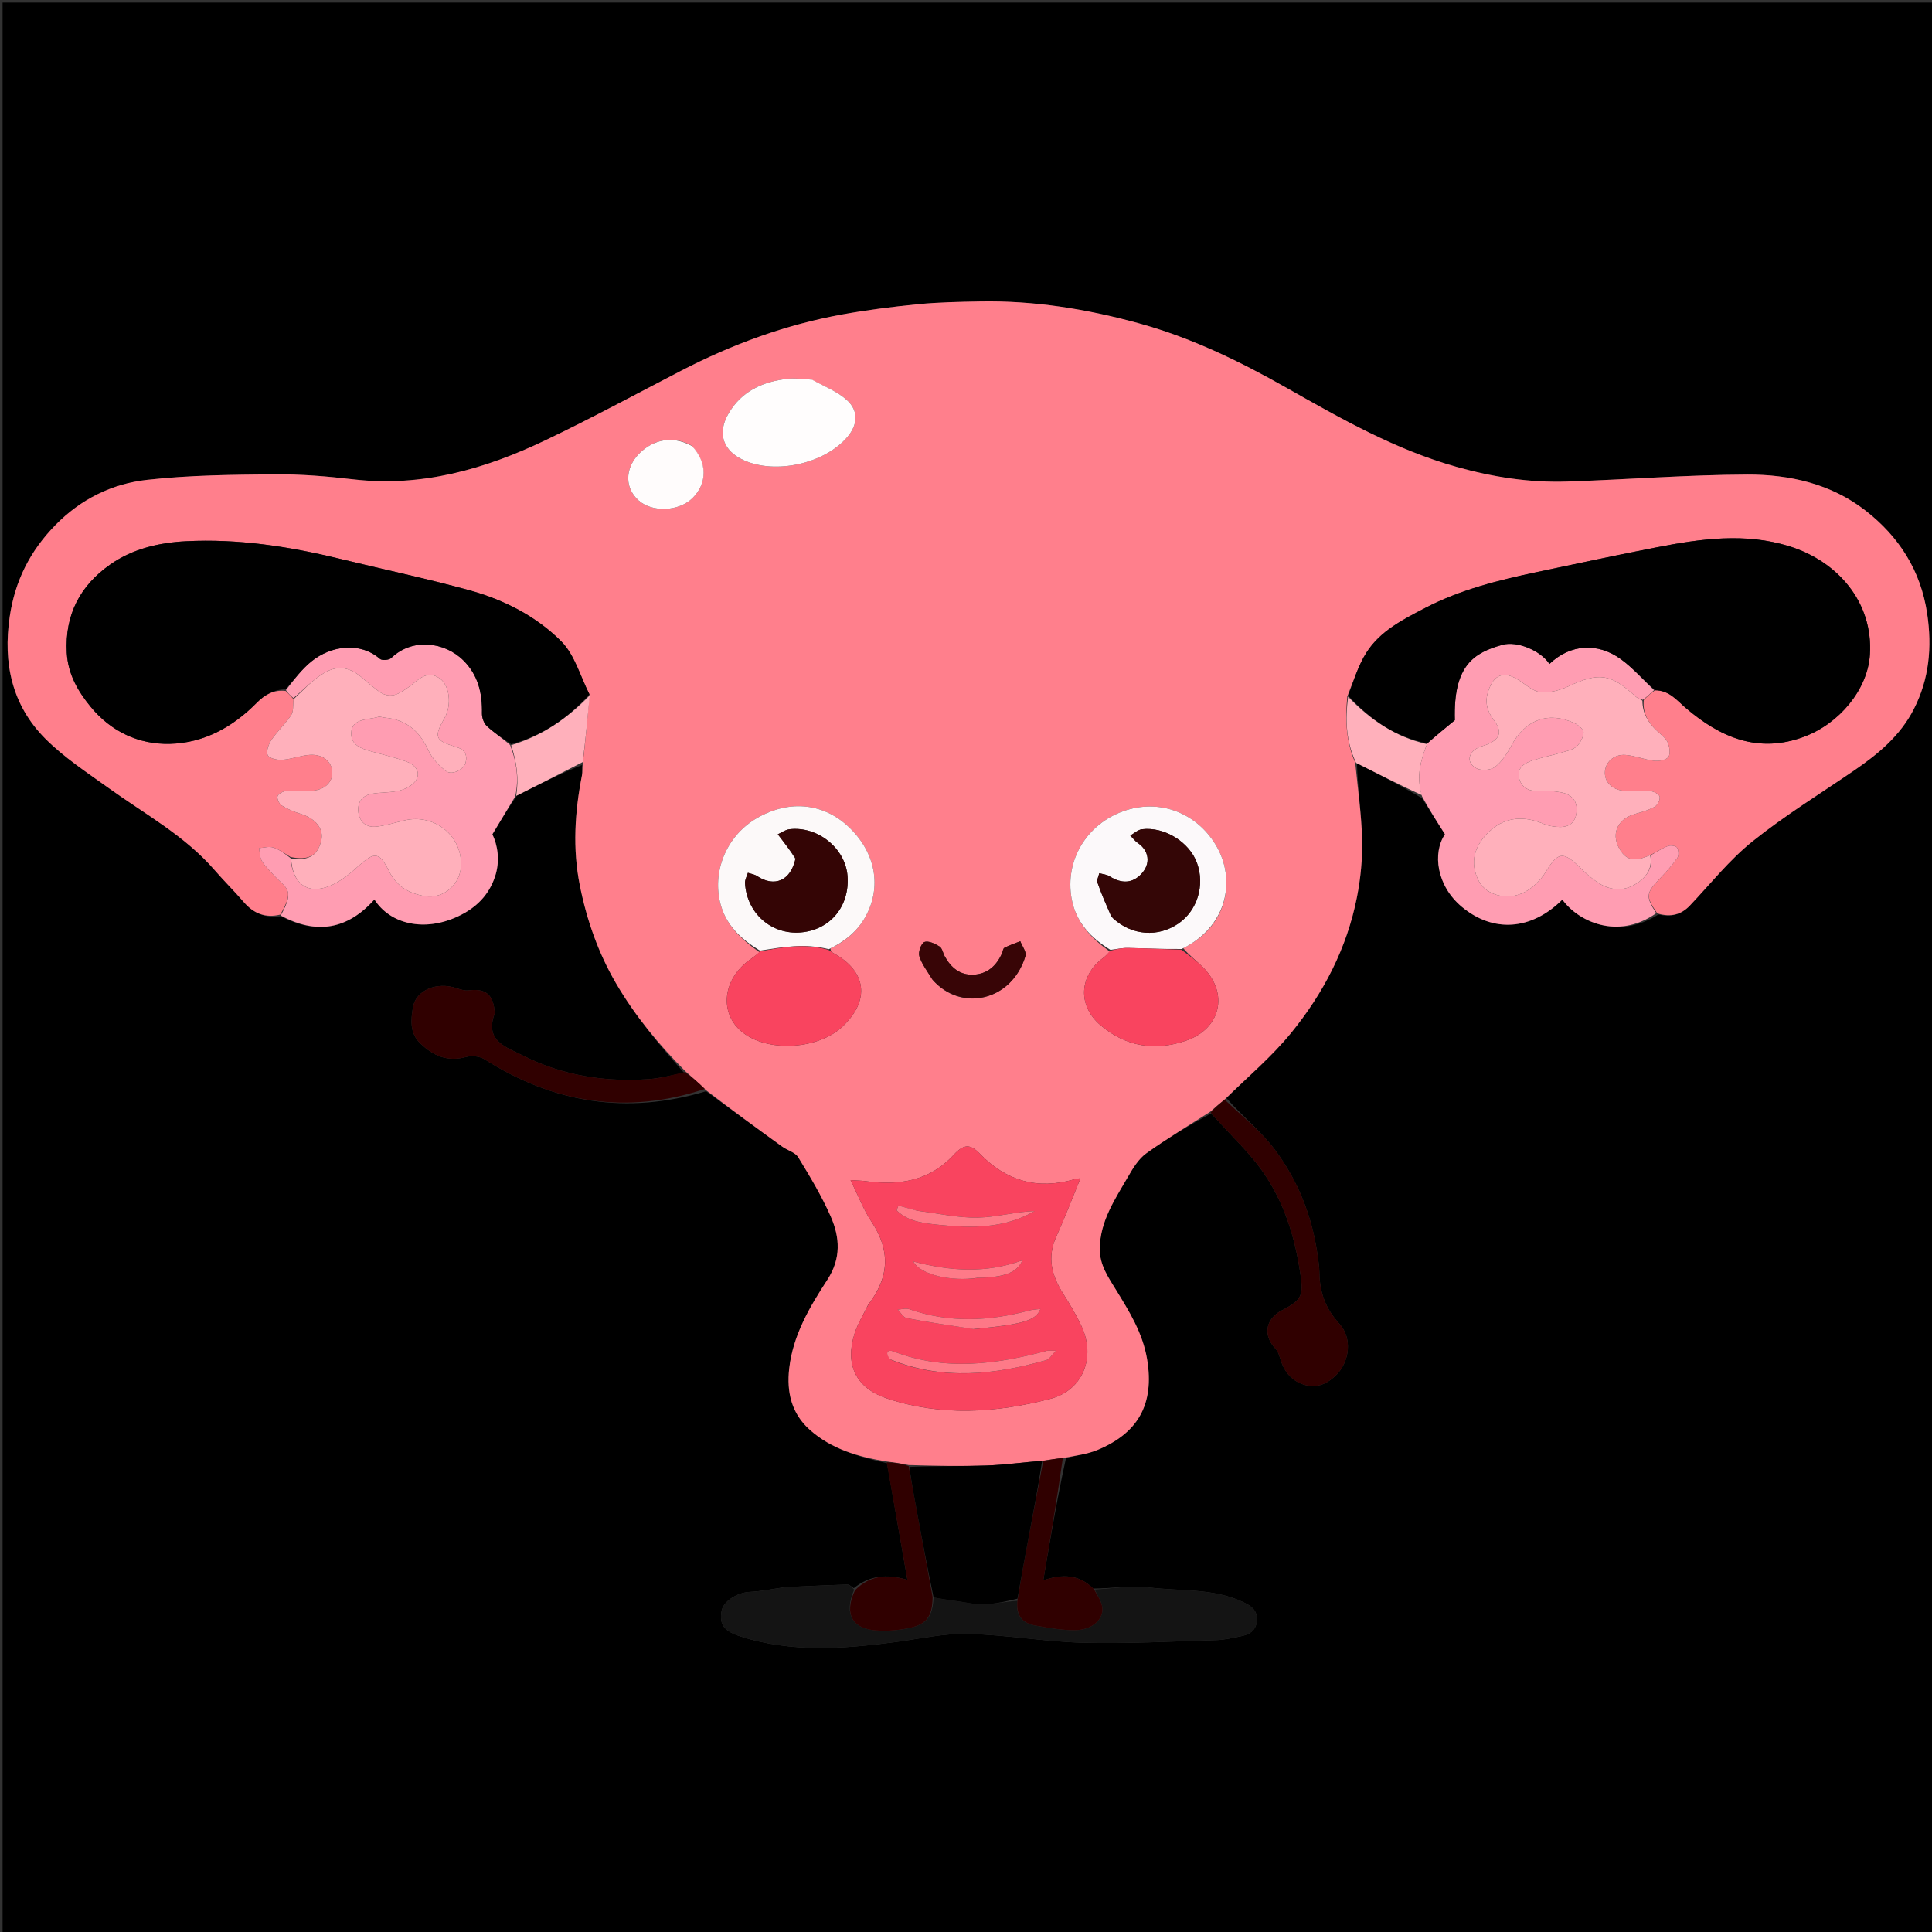 <svg version="1.1" id="Layer_1" xmlns="http://www.w3.org/2000/svg" xmlns:xlink="http://www.w3.org/1999/xlink" x="0px" y="0px"
	 width="100%" viewBox="0 0 750 750" enable-background="new 0 0 750 750" xml:space="preserve">
<rect x="0" y="0" width="750" height="750" fill="#333333" stroke="none"/>
<path fill="#000000" opacity="1" stroke="none" 
	d="
M425,751 
	C283.333,751 142.167,751 1,751 
	C1,501 1,251 1,1 
	C251,1 501,1 751,1 
	C751,251 751,501 751,751 
	C642.5,751 534,751 425,751 
M424.342,616.68 
	C418.904,611.148 412.458,610.951 404.998,613.476 
	C407.711,597.406 410.353,581.753 413.824,566.013 
	C417.894,564.998 422.165,564.47 425.998,562.884 
	C441.251,556.569 448.375,545.633 445.275,527.494 
	C443.549,517.395 438.399,509.124 433.231,500.718 
	C430.19,495.773 426.854,491.055 426.926,484.726 
	C427.051,473.871 432.948,465.404 438.01,456.607 
	C439.887,453.346 442.06,449.823 445.018,447.7 
	C453.017,441.956 461.509,436.899 470.099,432.244 
	C470.903,433.072 471.738,433.873 472.507,434.731 
	C478.45,441.366 485.076,447.523 490.157,454.764 
	C498.567,466.748 502.819,480.539 504.873,495.041 
	C505.977,502.836 505.31,504.601 498.131,508.43 
	C497.691,508.665 497.223,508.855 496.802,509.119 
	C491.031,512.745 490.464,518.695 495.205,523.639 
	C496.221,524.699 496.654,526.405 497.119,527.888 
	C498.679,532.86 501.792,536.396 506.841,537.711 
	C511.644,538.962 515.624,536.946 518.952,533.534 
	C523.837,528.525 525.095,519.533 519.959,513.917 
	C514.591,508.048 512.311,501.8 512.202,494.231 
	C512.166,491.762 511.78,489.288 511.427,486.834 
	C509.277,471.922 503.788,458.169 494.837,446.232 
	C489.459,439.061 482.201,433.3 476.114,426.29 
	C484.521,417.919 493.699,410.178 501.162,401.036 
	C513.766,385.595 522.884,368.039 526.764,348.275 
	C528.206,340.93 528.948,333.293 528.761,325.821 
	C528.512,315.883 527.044,305.975 526.764,296.246 
	C535.162,300.533 543.56,304.819 552.007,309.851 
	C554.88,314.358 557.753,318.866 560.936,323.861 
	C556.025,331.107 557.659,343.807 567.433,351.994 
	C579.583,362.171 594.446,361.225 606.51,349.225 
	C612.534,357.607 627.881,365.093 643.805,354.997 
	C648.539,356.145 652.595,355.141 656.036,351.514 
	C664.026,343.091 671.352,333.811 680.336,326.611 
	C692.844,316.585 706.601,308.112 719.864,299.032 
	C729.135,292.685 737.654,285.611 742.896,275.381 
	C748.922,263.624 750.063,251.296 748.132,238.248 
	C745.636,221.388 737.138,208.259 724.1,198.137 
	C710.764,187.784 694.659,184.162 678.273,184.228 
	C654.989,184.324 631.717,186.158 608.429,186.939 
	C593.797,187.43 579.531,185.209 565.35,181.22 
	C541.652,174.553 520.525,162.51 499.428,150.554 
	C481.018,140.121 462.19,130.99 441.776,125.415 
	C421.67,119.924 401.207,116.616 380.282,117.028 
	C372.352,117.184 364.395,117.315 356.511,118.086 
	C346.621,119.052 336.729,120.305 326.953,122.072 
	C304.995,126.043 284.249,133.646 264.448,143.904 
	C246.899,152.995 229.508,162.427 211.679,170.936 
	C188.183,182.15 163.691,189.177 137.129,186.081 
	C127.004,184.901 116.764,184.049 106.586,184.139 
	C90.072,184.287 73.467,184.452 57.086,186.277 
	C43.528,187.787 31.396,193.709 21.487,203.852 
	C11.675,213.896 5.828,225.444 3.774,239.375 
	C1.104,257.481 4.652,273.784 17.629,286.789 
	C24.932,294.109 33.825,299.905 42.288,305.99 
	C56.342,316.093 71.745,324.415 83.298,337.761 
	C86.971,342.004 90.989,345.949 94.649,350.204 
	C98.479,354.657 103.058,356.443 109.149,355.736 
	C122.896,362.941 134.986,360.794 145.339,349.181 
	C151.487,358.779 164.695,361.864 177.764,355.754 
	C184.775,352.477 189.751,347.573 192.171,340.28 
	C194.244,334.031 193.11,327.931 191.144,323.876 
	C194.551,318.222 197.296,313.667 200.715,308.816 
	C209.116,304.574 217.516,300.332 225.99,296.955 
	C225.977,298.286 226.174,299.658 225.921,300.942 
	C223.119,315.155 222.235,329.46 225.083,343.71 
	C227.754,357.073 232.205,369.849 239.147,381.731 
	C246.551,394.403 255.791,405.552 265.555,416.474 
	C261.009,417.313 256.493,418.589 251.91,418.914 
	C234.881,420.121 218.43,417.566 203.088,409.806 
	C196.62,406.535 188.088,404.207 191.976,393.607 
	C192.136,393.17 192.016,392.612 191.96,392.117 
	C191.262,385.863 188.201,383.638 181.925,384.451 
	C180.418,384.646 178.73,384.125 177.236,383.611 
	C169.653,381.004 161.398,384.339 160.296,391.097 
	C159.512,395.904 158.96,401.048 163.222,405.1 
	C168.258,409.888 173.731,412.285 180.866,410.325 
	C183.052,409.724 186.185,409.992 188.047,411.177 
	C214.834,428.219 243.245,432.85 274.098,423.617 
	C283.939,430.783 293.764,437.971 303.635,445.097 
	C305.677,446.572 308.695,447.321 309.876,449.253 
	C314.434,456.702 318.974,464.255 322.481,472.226 
	C326.053,480.341 326.577,488.542 321.167,496.833 
	C314.291,507.371 307.824,518.346 306.365,531.284 
	C305.338,540.387 307.233,548.706 314.363,555.049 
	C322.795,562.55 333.188,565.524 344.359,568.012 
	C346.94,582.825 349.522,597.638 352.248,613.282 
	C343.94,610.877 337.476,611.653 331.443,616.528 
	C330.618,616.033 329.778,615.089 328.969,615.113 
	C320.847,615.358 312.73,615.762 304.612,616.125 
	C304.449,616.133 304.291,616.209 304.128,616.232 
	C299.777,616.841 295.44,617.77 291.07,617.969 
	C286.247,618.19 280.768,621.569 280.108,625.421 
	C279.213,630.642 281.011,633.202 287.521,635.282 
	C307.127,641.545 327.041,640.125 347,637.523 
	C356.502,636.285 366.047,634.053 375.528,634.263 
	C390.539,634.594 405.494,637.323 420.507,637.704 
	C437.75,638.14 455.032,637.195 472.292,636.676 
	C475.559,636.578 478.817,635.749 482.049,635.107 
	C485.494,634.422 487.853,632.481 487.937,628.738 
	C488.02,625.066 485.748,623.418 482.536,621.908 
	C470.809,616.396 458.053,617.781 445.782,616.214 
	C438.975,615.345 431.887,616.68 424.342,616.68 
z"/>
<path fill="#FF7F8C" opacity="1" stroke="none" 
	d="
M344.025,567.326 
	C333.188,565.524 322.795,562.55 314.363,555.049 
	C307.233,548.706 305.338,540.387 306.365,531.284 
	C307.824,518.346 314.291,507.371 321.167,496.833 
	C326.577,488.542 326.053,480.341 322.481,472.226 
	C318.974,464.255 314.434,456.702 309.876,449.253 
	C308.695,447.321 305.677,446.572 303.635,445.097 
	C293.764,437.971 283.939,430.783 273.82,423.012 
	C271.059,420.237 268.577,418.068 266.095,415.899 
	C255.791,405.552 246.551,394.403 239.147,381.731 
	C232.205,369.849 227.754,357.073 225.083,343.71 
	C222.235,329.46 223.119,315.155 225.921,300.942 
	C226.174,299.658 225.977,298.286 226.245,296.271 
	C227.316,287.029 228.132,278.471 228.826,269.555 
	C225.196,262.36 223.052,254.163 217.885,248.982 
	C208.097,239.167 195.511,232.776 182.079,229.099 
	C165.395,224.533 148.444,220.948 131.629,216.858 
	C112.114,212.113 92.369,209.086 72.254,210.106 
	C61.834,210.635 51.589,212.988 42.856,219.094 
	C31.059,227.343 25.131,238.668 25.927,253.389 
	C26.376,261.671 30.232,268.333 35.182,274.361 
	C43.072,283.971 53.818,289.07 66.008,288.758 
	C79.147,288.422 90.35,282.261 99.597,272.872 
	C102.741,269.68 106.289,267.659 110.951,268.233 
	C111.985,269.378 112.961,270.201 113.953,271.439 
	C113.696,273.798 114.011,276.132 113.032,277.61 
	C110.774,281.02 107.652,283.855 105.359,287.247 
	C104.244,288.897 103.253,291.737 103.96,293.182 
	C104.575,294.441 107.695,295.098 109.631,294.956 
	C113.213,294.695 116.714,293.263 120.294,293.035 
	C125.379,292.711 128.856,295.708 128.986,299.782 
	C129.118,303.879 125.754,306.841 120.587,307.002 
	C117.436,307.099 114.262,306.786 111.131,307.052 
	C109.894,307.157 108.05,308.119 107.754,309.082 
	C107.45,310.068 108.367,312.066 109.342,312.681 
	C111.546,314.069 114.044,315.106 116.548,315.875 
	C122.604,317.734 125.843,321.797 124.672,326.462 
	C123.226,332.217 119.797,334.125 112.788,332.691 
	C110.392,331.242 108.326,329.699 106.005,328.984 
	C104.373,328.482 102.393,329.105 100.569,329.226 
	C100.887,330.891 100.818,332.779 101.617,334.167 
	C102.753,336.139 104.483,337.784 106.039,339.495 
	C111.108,345.071 114.71,344.969 108.808,355.051 
	C103.058,356.443 98.479,354.657 94.649,350.204 
	C90.989,345.949 86.971,342.004 83.298,337.761 
	C71.745,324.415 56.342,316.093 42.288,305.99 
	C33.825,299.905 24.932,294.109 17.629,286.789 
	C4.652,273.784 1.104,257.481 3.774,239.375 
	C5.828,225.444 11.675,213.896 21.487,203.852 
	C31.396,193.709 43.528,187.787 57.086,186.277 
	C73.467,184.452 90.072,184.287 106.586,184.139 
	C116.764,184.049 127.004,184.901 137.129,186.081 
	C163.691,189.177 188.183,182.15 211.679,170.936 
	C229.508,162.427 246.899,152.995 264.448,143.904 
	C284.249,133.646 304.995,126.043 326.953,122.072 
	C336.729,120.305 346.621,119.052 356.511,118.086 
	C364.395,117.315 372.352,117.184 380.282,117.028 
	C401.207,116.616 421.67,119.924 441.776,125.415 
	C462.19,130.99 481.018,140.121 499.428,150.554 
	C520.525,162.51 541.652,174.553 565.35,181.22 
	C579.531,185.209 593.797,187.43 608.429,186.939 
	C631.717,186.158 654.989,184.324 678.273,184.228 
	C694.659,184.162 710.764,187.784 724.1,198.137 
	C737.138,208.259 745.636,221.388 748.132,238.248 
	C750.063,251.296 748.922,263.624 742.896,275.381 
	C737.654,285.611 729.135,292.685 719.864,299.032 
	C706.601,308.112 692.844,316.585 680.336,326.611 
	C671.352,333.811 664.026,343.091 656.036,351.514 
	C652.595,355.141 648.539,356.145 643.355,354.577 
	C638.743,348.035 638.968,346.633 644.421,340.998 
	C646.839,338.499 649.17,335.866 651.153,333.024 
	C651.795,332.104 651.656,330.042 651.025,329.034 
	C650.585,328.33 648.512,328.041 647.497,328.428 
	C645.215,329.298 643.138,330.704 640.612,331.971 
	C636.241,333.795 632.37,335 629.239,330.423 
	C625.14,324.428 627.449,318.114 634.508,316.045 
	C637.18,315.262 639.941,314.526 642.34,313.191 
	C643.456,312.57 644.553,310.385 644.275,309.249 
	C644.028,308.242 641.913,307.198 640.536,307.063 
	C637.407,306.759 634.224,307.071 631.065,307.009 
	C626.348,306.918 623.034,303.998 623.013,300.042 
	C622.992,296.078 626.352,292.739 630.961,293.063 
	C634.682,293.325 638.299,294.89 642.026,295.32 
	C643.9,295.536 646.695,295.114 647.646,293.88 
	C648.558,292.695 648.119,289.872 647.367,288.169 
	C646.609,286.456 644.799,285.167 643.337,283.816 
	C639.884,280.625 637.6,276.937 638.106,271.737 
	C639.562,270.267 640.834,269.089 642.492,267.949 
	C648.052,268.012 650.904,271.821 654.381,274.801 
	C667.807,286.304 682.636,292.663 700.446,285.962 
	C713.953,280.88 725.019,267.775 725.899,254.128 
	C727.207,233.853 713.455,217.9 694.573,212.044 
	C677.408,206.721 660.211,209.146 643.11,212.469 
	C627.675,215.469 612.299,218.779 596.911,222.016 
	C581.841,225.186 566.893,228.89 553.149,236.057 
	C544.68,240.474 535.844,244.903 530.515,253.228 
	C527.267,258.302 525.489,264.318 523.02,270.336 
	C522.17,279.421 522.52,287.936 526.1,296.054 
	C527.044,305.975 528.512,315.883 528.761,325.821 
	C528.948,333.293 528.206,340.93 526.764,348.275 
	C522.884,368.039 513.766,385.595 501.162,401.036 
	C493.699,410.178 484.521,417.919 475.617,426.619 
	C473.349,428.489 471.578,430.029 469.806,431.57 
	C461.509,436.899 453.017,441.956 445.018,447.7 
	C442.06,449.823 439.887,453.346 438.01,456.607 
	C432.948,465.404 427.051,473.871 426.926,484.726 
	C426.854,491.055 430.19,495.773 433.231,500.718 
	C438.399,509.124 443.549,517.395 445.275,527.494 
	C448.375,545.633 441.251,556.569 425.998,562.884 
	C422.165,564.47 417.894,564.998 413.01,565.941 
	C409.791,566.281 407.386,566.693 404.556,567.072 
	C397.014,567.693 389.908,568.681 382.776,568.919 
	C372.86,569.251 362.925,569.02 352.748,568.732 
	C349.673,568.065 346.849,567.695 344.025,567.326 
M459.311,368.042 
	C476.744,359.698 479.813,341.284 472.09,328.229 
	C464.485,315.372 449.889,309.922 436.032,314.914 
	C421.66,320.091 413.385,334.071 415.982,348.752 
	C417.614,357.979 423.399,364.058 430.847,369.415 
	C430.014,370.209 429.255,371.104 428.336,371.783 
	C418.888,378.759 418.206,390.334 427.253,398.016 
	C437.013,406.301 448.271,408.136 460.375,403.996 
	C473.852,399.386 477.094,385.76 467.121,375.622 
	C464.601,373.06 461.665,370.907 459.311,368.042 
M294.895,369.699 
	C293.73,370.58 292.594,371.503 291.396,372.336 
	C279.96,380.284 278.959,394.439 289.341,401.554 
	C299.566,408.561 318.01,407.073 327.066,398.511 
	C337.892,388.275 336.45,377.018 323.42,369.929 
	C322.865,369.627 322.423,369.117 322.373,368.208 
	C328.175,365.355 332.972,361.424 336.103,355.635 
	C342.24,344.285 339.933,331.301 329.995,321.517 
	C320.15,311.825 306.855,310.281 294.229,317.362 
	C282.524,323.927 276.606,337.32 279.463,349.973 
	C281.503,359.01 287.575,364.51 294.895,369.699 
M336.996,506.527 
	C335.208,510.266 332.952,513.857 331.721,517.771 
	C327.923,529.839 332.314,538.87 344.322,542.876 
	C365.326,549.884 386.651,548.473 407.618,543.065 
	C420.436,539.759 425.47,526.911 419.836,514.811 
	C417.809,510.457 415.315,506.29 412.732,502.23 
	C408.272,495.224 406.399,488.127 410.036,480.079 
	C413.36,472.72 416.247,465.164 419.333,457.683 
	C419.249,457.625 419.098,457.437 418.976,457.454 
	C418.328,457.542 417.673,457.629 417.047,457.81 
	C402.77,461.95 390.636,458.487 380.316,447.823 
	C376.588,443.97 374.105,444.106 370.201,448.337 
	C360.734,458.595 348.874,460.291 335.902,458.507 
	C334.404,458.301 332.878,458.303 330.188,458.135 
	C333.213,464.24 335.204,469.582 338.279,474.203 
	C345.565,485.149 345.467,495.565 336.996,506.527 
M314.812,147.279 
	C311.822,147.178 308.793,146.719 305.849,147.044 
	C296.154,148.113 287.816,151.827 282.734,160.684 
	C278.359,168.31 280.71,175.032 288.732,178.663 
	C300.972,184.203 319.825,180.067 328.739,169.886 
	C333.009,165.01 333.466,159.514 328.678,155.234 
	C324.981,151.929 320.031,150.026 314.812,147.279 
M268.338,172.918 
	C262.088,169.526 255.385,170.122 249.821,174.566 
	C242.697,180.254 241.865,188.87 247.917,194.276 
	C253.243,199.034 263.632,198.555 268.888,193.309 
	C274.6,187.609 274.623,179.544 268.338,172.918 
M362.084,380.4 
	C372.974,392.929 392.767,388.74 398.088,371.106 
	C398.559,369.546 396.798,367.312 396.074,365.392 
	C394.009,366.212 391.884,366.916 389.916,367.926 
	C389.356,368.214 389.277,369.403 388.937,370.16 
	C386.798,374.925 383.31,378.089 377.965,378.367 
	C372.746,378.638 369.234,375.698 366.791,371.336 
	C366.062,370.034 365.807,368.117 364.732,367.438 
	C362.998,366.343 360.39,365.095 358.856,365.7 
	C357.597,366.196 356.394,369.59 356.88,371.174 
	C357.828,374.26 359.975,376.978 362.084,380.4 
z"/>
<path fill="#FF9DB2" opacity="1" stroke="none" 
	d="
M640.978,331.892 
	C643.138,330.704 645.215,329.298 647.497,328.428 
	C648.512,328.041 650.585,328.33 651.025,329.034 
	C651.656,330.042 651.795,332.104 651.153,333.024 
	C649.17,335.866 646.839,338.499 644.421,340.998 
	C638.968,346.633 638.743,348.035 642.969,354.504 
	C627.881,365.093 612.534,357.607 606.51,349.225 
	C594.446,361.225 579.583,362.171 567.433,351.994 
	C557.659,343.807 556.025,331.107 560.936,323.861 
	C557.753,318.866 554.88,314.358 551.982,309.053 
	C549.743,301.498 551.45,295.147 554.086,288.568 
	C557.573,285.49 560.937,282.724 564.769,279.574 
	C564.119,258.128 572.294,253.357 583.304,250.298 
	C588.921,248.737 598.108,252.554 601.492,257.744 
	C609.751,249.843 620.367,249.503 629.135,255.83 
	C633.89,259.261 637.81,263.847 642.106,267.912 
	C640.834,269.089 639.562,270.267 637.772,271.683 
	C636.436,271.378 635.524,270.933 634.812,270.274 
	C625.28,261.448 620.603,260.925 608.883,266.417 
	C605.574,267.968 601.529,269.052 597.995,268.683 
	C595.023,268.373 592.256,265.717 589.484,263.965 
	C583.754,260.346 579.912,261.786 577.747,268.263 
	C576.347,272.454 577.227,275.99 579.842,279.435 
	C583.402,284.126 582.391,287.078 576.75,289.204 
	C575.817,289.556 574.82,289.761 573.924,290.186 
	C569.704,292.188 569.209,296.34 573.346,298.352 
	C575.233,299.27 578.807,298.957 580.424,297.686 
	C583.046,295.625 585.073,292.519 586.671,289.495 
	C592.017,279.379 601.156,275.96 611.372,280.8 
	C612.811,281.482 614.787,283.212 614.731,284.372 
	C614.64,286.251 613.444,288.457 612.021,289.782 
	C610.673,291.038 608.476,291.477 606.58,292.031 
	C602.763,293.148 598.859,293.976 595.064,295.158 
	C591.888,296.146 588.869,298.061 589.635,301.766 
	C590.351,305.233 593.035,307.243 597.051,307.061 
	C600.014,306.927 603.058,307.039 605.965,307.582 
	C610.336,308.399 612.682,311.175 611.944,315.806 
	C611.249,320.164 608.168,321.354 604.244,320.973 
	C602.635,320.816 600.953,320.567 599.487,319.935 
	C591.952,316.684 584.574,316.951 578.488,322.479 
	C572.354,328.051 570.272,334.849 574.14,342.138 
	C577.004,347.535 585.171,349.768 591.8,346.35 
	C595.093,344.652 598.172,341.594 600.107,338.4 
	C604.64,330.915 606.732,330.358 612.863,336.314 
	C615.118,338.506 617.459,340.679 620.043,342.448 
	C624.449,345.465 629.502,346.167 634.182,343.627 
	C638.549,341.258 641.742,337.552 640.978,331.892 
z"/>
<path fill="#FF9DB2" opacity="1" stroke="none" 
	d="
M108.979,355.393 
	C114.71,344.969 111.108,345.071 106.039,339.495 
	C104.483,337.784 102.753,336.139 101.617,334.167 
	C100.818,332.779 100.887,330.891 100.569,329.226 
	C102.393,329.105 104.373,328.482 106.005,328.984 
	C108.326,329.699 110.392,331.242 112.785,333.103 
	C113.561,343.015 119.303,347.336 127.774,344.018 
	C131.928,342.392 135.71,339.33 139.071,336.271 
	C145.371,330.538 147.266,330.594 151.098,338.321 
	C153.984,344.139 158.938,346.874 164.881,347.878 
	C172.334,349.138 179.012,343.044 179,335.458 
	C178.982,324.069 168.433,315.855 157.156,318.449 
	C153.468,319.297 149.819,320.5 146.084,320.901 
	C142.283,321.308 139.613,319.216 139.115,315.303 
	C138.656,311.689 140.429,308.961 143.982,308.225 
	C147.681,307.459 151.632,307.803 155.26,306.851 
	C157.652,306.222 160.567,304.642 161.645,302.629 
	C163.35,299.445 160.968,296.823 157.916,295.689 
	C154.048,294.252 150.001,293.284 146.008,292.195 
	C141.648,291.005 136.18,289.977 136.348,284.604 
	C136.532,278.697 142.787,279.562 146.847,278.299 
	C147.555,278.079 148.453,278.519 149.268,278.585 
	C157.586,279.258 162.828,283.743 166.285,291.239 
	C167.724,294.359 170.375,297.227 173.143,299.33 
	C175.475,301.102 180.13,298.719 180.784,295.916 
	C181.496,292.859 180.296,290.921 177.091,289.968 
	C168.785,287.499 168.323,286.153 172.642,278.587 
	C175.363,273.819 174.615,266.147 170.773,263.4 
	C165.839,259.871 162.522,263.808 159.004,266.465 
	C157.949,267.261 156.817,267.961 155.689,268.652 
	C152.452,270.637 149.382,270.353 146.469,267.938 
	C144.681,266.456 142.781,265.1 141.071,263.535 
	C136.213,259.088 131.287,257.928 125.672,261.33 
	C121.379,263.932 117.821,267.748 113.936,271.024 
	C112.961,270.201 111.985,269.378 110.996,267.876 
	C114.26,263.688 117.192,259.751 120.889,256.762 
	C128.398,250.692 139.628,248.971 147.499,255.779 
	C148.313,256.482 151.04,256.256 151.888,255.436 
	C160.081,247.512 172.629,249.176 179.863,256.348 
	C185.604,262.04 187.259,269.076 187.101,276.884 
	C187.068,278.556 187.805,280.738 188.981,281.842 
	C191.746,284.437 194.99,286.524 198.036,289.217 
	C200.652,295.914 201.437,302.401 200.041,309.112 
	C197.296,313.667 194.551,318.222 191.144,323.876 
	C193.11,327.931 194.244,334.031 192.171,340.28 
	C189.751,347.573 184.775,352.477 177.764,355.754 
	C164.695,361.864 151.487,358.779 145.339,349.181 
	C134.986,360.794 122.896,362.941 108.979,355.393 
z"/>
<path fill="#141414" opacity="1" stroke="none" 
	d="
M424.925,617.022 
	C431.887,616.68 438.975,615.345 445.782,616.214 
	C458.053,617.781 470.809,616.396 482.536,621.908 
	C485.748,623.418 488.02,625.066 487.937,628.738 
	C487.853,632.481 485.494,634.422 482.049,635.107 
	C478.817,635.749 475.559,636.578 472.292,636.676 
	C455.032,637.195 437.75,638.14 420.507,637.704 
	C405.494,637.323 390.539,634.594 375.528,634.263 
	C366.047,634.053 356.502,636.285 347,637.523 
	C327.041,640.125 307.127,641.545 287.521,635.282 
	C281.011,633.202 279.213,630.642 280.108,625.421 
	C280.768,621.569 286.247,618.19 291.07,617.969 
	C295.44,617.77 299.777,616.841 304.128,616.232 
	C304.291,616.209 304.449,616.133 304.612,616.125 
	C312.73,615.762 320.847,615.358 328.969,615.113 
	C329.778,615.089 330.618,616.033 331.583,617.106 
	C327.426,626.763 331.015,632.677 341.035,632.984 
	C342.861,633.04 344.703,633.08 346.519,632.918 
	C358.827,631.821 361.914,629.222 362.412,620.14 
	C365.686,620.734 368.588,621.179 371.498,621.569 
	C375.008,622.04 378.54,622.915 382.034,622.793 
	C386.361,622.643 390.659,621.649 394.977,621.437 
	C394.209,627.198 396.968,630.142 401.84,631.019 
	C407.019,631.952 412.307,632.906 417.53,632.821 
	C424.353,632.711 428.915,628.142 427.797,623.337 
	C427.284,621.129 425.909,619.121 424.925,617.022 
z"/>
<path fill="#300000" opacity="1" stroke="none" 
	d="
M265.825,416.187 
	C268.577,418.068 271.059,420.237 273.622,422.718 
	C243.245,432.85 214.834,428.219 188.047,411.177 
	C186.185,409.992 183.052,409.724 180.866,410.325 
	C173.731,412.285 168.258,409.888 163.222,405.1 
	C158.96,401.048 159.512,395.904 160.296,391.097 
	C161.398,384.339 169.653,381.004 177.236,383.611 
	C178.73,384.125 180.418,384.646 181.925,384.451 
	C188.201,383.638 191.262,385.863 191.96,392.117 
	C192.016,392.612 192.136,393.17 191.976,393.607 
	C188.088,404.207 196.62,406.535 203.088,409.806 
	C218.43,417.566 234.881,420.121 251.91,418.914 
	C256.493,418.589 261.009,417.313 265.825,416.187 
z"/>
<path fill="#300000" opacity="1" stroke="none" 
	d="
M469.952,431.907 
	C471.578,430.029 473.349,428.489 475.455,426.927 
	C482.201,433.3 489.459,439.061 494.837,446.232 
	C503.788,458.169 509.277,471.922 511.427,486.834 
	C511.78,489.288 512.166,491.762 512.202,494.231 
	C512.311,501.8 514.591,508.048 519.959,513.917 
	C525.095,519.533 523.837,528.525 518.952,533.534 
	C515.624,536.946 511.644,538.962 506.841,537.711 
	C501.792,536.396 498.679,532.86 497.119,527.888 
	C496.654,526.405 496.221,524.699 495.205,523.639 
	C490.464,518.695 491.031,512.745 496.802,509.119 
	C497.223,508.855 497.691,508.665 498.131,508.43 
	C505.31,504.601 505.977,502.836 504.873,495.041 
	C502.819,480.539 498.567,466.748 490.157,454.764 
	C485.076,447.523 478.45,441.366 472.507,434.731 
	C471.738,433.873 470.903,433.072 469.952,431.907 
z"/>
<path fill="#300000" opacity="1" stroke="none" 
	d="
M424.634,616.851 
	C425.909,619.121 427.284,621.129 427.797,623.337 
	C428.915,628.142 424.353,632.711 417.53,632.821 
	C412.307,632.906 407.019,631.952 401.84,631.019 
	C396.968,630.142 394.209,627.198 395,621.025 
	C396.354,612.878 397.663,605.554 399.039,598.244 
	C400.994,587.859 402.997,577.484 404.98,567.105 
	C407.386,566.693 409.791,566.281 412.596,565.984 
	C410.353,581.753 407.711,597.406 404.998,613.476 
	C412.458,610.951 418.904,611.148 424.634,616.851 
z"/>
<path fill="#300000" opacity="1" stroke="none" 
	d="
M362.045,619.968 
	C361.914,629.222 358.827,631.821 346.519,632.918 
	C344.703,633.08 342.861,633.04 341.035,632.984 
	C331.015,632.677 327.426,626.763 331.897,617.343 
	C337.476,611.653 343.94,610.877 352.248,613.282 
	C349.522,597.638 346.94,582.825 344.192,567.669 
	C346.849,567.695 349.673,568.065 352.748,569.149 
	C353.514,572.95 353.988,576.043 354.549,579.119 
	C357.034,592.738 359.544,606.352 362.045,619.968 
z"/>
<path fill="#FFB0BB" opacity="1" stroke="none" 
	d="
M553.962,288.879 
	C551.45,295.147 549.743,301.498 551.957,308.68 
	C543.56,304.819 535.162,300.533 526.432,296.15 
	C522.52,287.936 522.17,279.421 523.333,270.459 
	C531.928,279.378 541.719,286.112 553.962,288.879 
z"/>
<path fill="#FFB0BB" opacity="1" stroke="none" 
	d="
M200.378,308.964 
	C201.437,302.401 200.652,295.914 198.414,289.294 
	C210.693,285.539 220.452,278.725 228.948,269.913 
	C228.132,278.471 227.316,287.029 226.209,295.839 
	C217.516,300.332 209.116,304.574 200.378,308.964 
z"/>
<path fill="#000000" opacity="1" stroke="none" 
	d="
M228.826,269.555 
	C220.452,278.725 210.693,285.539 198.419,288.894 
	C194.99,286.524 191.746,284.437 188.981,281.842 
	C187.805,280.738 187.068,278.556 187.101,276.884 
	C187.259,269.076 185.604,262.04 179.863,256.348 
	C172.629,249.176 160.081,247.512 151.888,255.436 
	C151.04,256.256 148.313,256.482 147.499,255.779 
	C139.628,248.971 128.398,250.692 120.889,256.762 
	C117.192,259.751 114.26,263.688 110.937,267.553 
	C106.289,267.659 102.741,269.68 99.597,272.872 
	C90.35,282.261 79.147,288.422 66.008,288.758 
	C53.818,289.07 43.072,283.971 35.182,274.361 
	C30.232,268.333 26.376,261.671 25.927,253.389 
	C25.131,238.668 31.059,227.343 42.856,219.094 
	C51.589,212.988 61.834,210.635 72.254,210.106 
	C92.369,209.086 112.114,212.113 131.629,216.858 
	C148.444,220.948 165.395,224.533 182.079,229.099 
	C195.511,232.776 208.097,239.167 217.885,248.982 
	C223.052,254.163 225.196,262.36 228.826,269.555 
z"/>
<path fill="#000000" opacity="1" stroke="none" 
	d="
M554.086,288.568 
	C541.719,286.112 531.928,279.378 523.364,270.033 
	C525.489,264.318 527.267,258.302 530.515,253.228 
	C535.844,244.903 544.68,240.474 553.149,236.057 
	C566.893,228.89 581.841,225.186 596.911,222.016 
	C612.299,218.779 627.675,215.469 643.11,212.469 
	C660.211,209.146 677.408,206.721 694.573,212.044 
	C713.455,217.9 727.207,233.853 725.899,254.128 
	C725.019,267.775 713.953,280.88 700.446,285.962 
	C682.636,292.663 667.807,286.304 654.381,274.801 
	C650.904,271.821 648.052,268.012 642.492,267.949 
	C637.81,263.847 633.89,259.261 629.135,255.83 
	C620.367,249.503 609.751,249.843 601.492,257.744 
	C598.108,252.554 588.921,248.737 583.304,250.298 
	C572.294,253.357 564.119,258.128 564.769,279.574 
	C560.937,282.724 557.573,285.49 554.086,288.568 
z"/>
<path fill="#F9445F" opacity="1" stroke="none" 
	d="
M337.212,506.231 
	C345.467,495.565 345.565,485.149 338.279,474.203 
	C335.204,469.582 333.213,464.24 330.188,458.135 
	C332.878,458.303 334.404,458.301 335.902,458.507 
	C348.874,460.291 360.734,458.595 370.201,448.337 
	C374.105,444.106 376.588,443.97 380.316,447.823 
	C390.636,458.487 402.77,461.95 417.047,457.81 
	C417.673,457.629 418.328,457.542 418.976,457.454 
	C419.098,457.437 419.249,457.625 419.333,457.683 
	C416.247,465.164 413.36,472.72 410.036,480.079 
	C406.399,488.127 408.272,495.224 412.732,502.23 
	C415.315,506.29 417.809,510.457 419.836,514.811 
	C425.47,526.911 420.436,539.759 407.618,543.065 
	C386.651,548.473 365.326,549.884 344.322,542.876 
	C332.314,538.87 327.923,529.839 331.721,517.771 
	C332.952,513.857 335.208,510.266 337.212,506.231 
M345.864,527.879 
	C365.986,535.966 386.144,533.709 406.271,527.958 
	C407.358,527.647 408.116,526.188 409.918,524.359 
	C407.677,524.359 407.015,524.223 406.43,524.379 
	C386.634,529.652 366.863,532.363 346.966,524.655 
	C344.617,523.745 343.358,525.05 345.864,527.879 
M378.345,515.941 
	C396.843,514.17 402.209,512.671 403.887,508.126 
	C402.171,508.355 400.784,508.388 399.483,508.738 
	C383.909,512.933 368.405,513.636 352.924,508.207 
	C351.625,507.751 349.976,508.298 348.489,508.379 
	C349.652,509.526 350.667,511.441 352.001,511.697 
	C360.435,513.317 368.94,514.569 378.345,515.941 
M355.666,469.944 
	C353.362,469.298 351.057,468.653 348.752,468.007 
	C348.527,468.619 348.302,469.231 348.078,469.843 
	C352.533,474.364 359.058,474.898 364.824,475.507 
	C377.414,476.835 390.094,476.863 401.63,470.134 
	C394.181,470.366 386.894,472.534 379.568,472.675 
	C371.889,472.824 364.173,471.029 355.666,469.944 
M379.85,496.048 
	C389.601,495.891 394.79,494.171 396.878,489.269 
	C382.69,494.388 369.003,493.505 354.543,489.715 
	C357.348,494.997 369.603,497.557 379.85,496.048 
z"/>
<path fill="#FFB0BB" opacity="1" stroke="none" 
	d="
M113.953,271.439 
	C117.821,267.748 121.379,263.932 125.672,261.33 
	C131.287,257.928 136.213,259.088 141.071,263.535 
	C142.781,265.1 144.681,266.456 146.469,267.938 
	C149.382,270.353 152.452,270.637 155.689,268.652 
	C156.817,267.961 157.949,267.261 159.004,266.465 
	C162.522,263.808 165.839,259.871 170.773,263.4 
	C174.615,266.147 175.363,273.819 172.642,278.587 
	C168.323,286.153 168.785,287.499 177.091,289.968 
	C180.296,290.921 181.496,292.859 180.784,295.916 
	C180.13,298.719 175.475,301.102 173.143,299.33 
	C170.375,297.227 167.724,294.359 166.285,291.239 
	C162.828,283.743 157.586,279.258 149.268,278.585 
	C148.453,278.519 147.555,278.079 146.847,278.299 
	C142.787,279.562 136.532,278.697 136.348,284.604 
	C136.18,289.977 141.648,291.005 146.008,292.195 
	C150.001,293.284 154.048,294.252 157.916,295.689 
	C160.968,296.823 163.35,299.445 161.645,302.629 
	C160.567,304.642 157.652,306.222 155.26,306.851 
	C151.632,307.803 147.681,307.459 143.982,308.225 
	C140.429,308.961 138.656,311.689 139.115,315.303 
	C139.613,319.216 142.283,321.308 146.084,320.901 
	C149.819,320.5 153.468,319.297 157.156,318.449 
	C168.433,315.855 178.982,324.069 179,335.458 
	C179.012,343.044 172.334,349.138 164.881,347.878 
	C158.938,346.874 153.984,344.139 151.098,338.321 
	C147.266,330.594 145.371,330.538 139.071,336.271 
	C135.71,339.33 131.928,342.392 127.774,344.018 
	C119.303,347.336 113.561,343.015 113.005,333.362 
	C119.797,334.125 123.226,332.217 124.672,326.462 
	C125.843,321.797 122.604,317.734 116.548,315.875 
	C114.044,315.106 111.546,314.069 109.342,312.681 
	C108.367,312.066 107.45,310.068 107.754,309.082 
	C108.05,308.119 109.894,307.157 111.131,307.052 
	C114.262,306.786 117.436,307.099 120.587,307.002 
	C125.754,306.841 129.118,303.879 128.986,299.782 
	C128.856,295.708 125.379,292.711 120.294,293.035 
	C116.714,293.263 113.213,294.695 109.631,294.956 
	C107.695,295.098 104.575,294.441 103.96,293.182 
	C103.253,291.737 104.244,288.897 105.359,287.247 
	C107.652,283.855 110.774,281.02 113.032,277.61 
	C114.011,276.132 113.696,273.798 113.953,271.439 
z"/>
<path fill="#FFB0BB" opacity="1" stroke="none" 
	d="
M640.612,331.971 
	C641.742,337.552 638.549,341.258 634.182,343.627 
	C629.502,346.167 624.449,345.465 620.043,342.448 
	C617.459,340.679 615.118,338.506 612.863,336.314 
	C606.732,330.358 604.64,330.915 600.107,338.4 
	C598.172,341.594 595.093,344.652 591.8,346.35 
	C585.171,349.768 577.004,347.535 574.14,342.138 
	C570.272,334.849 572.354,328.051 578.488,322.479 
	C584.574,316.951 591.952,316.684 599.487,319.935 
	C600.953,320.567 602.635,320.816 604.244,320.973 
	C608.168,321.354 611.249,320.164 611.944,315.806 
	C612.682,311.175 610.336,308.399 605.965,307.582 
	C603.058,307.039 600.014,306.927 597.051,307.061 
	C593.035,307.243 590.351,305.233 589.635,301.766 
	C588.869,298.061 591.888,296.146 595.064,295.158 
	C598.859,293.976 602.763,293.148 606.58,292.031 
	C608.476,291.477 610.673,291.038 612.021,289.782 
	C613.444,288.457 614.64,286.251 614.731,284.372 
	C614.787,283.212 612.811,281.482 611.372,280.8 
	C601.156,275.96 592.017,279.379 586.671,289.495 
	C585.073,292.519 583.046,295.625 580.424,297.686 
	C578.807,298.957 575.233,299.27 573.346,298.352 
	C569.209,296.34 569.704,292.188 573.924,290.186 
	C574.82,289.761 575.817,289.556 576.75,289.204 
	C582.391,287.078 583.402,284.126 579.842,279.435 
	C577.227,275.99 576.347,272.454 577.747,268.263 
	C579.912,261.786 583.754,260.346 589.484,263.965 
	C592.256,265.717 595.023,268.373 597.995,268.683 
	C601.529,269.052 605.574,267.968 608.883,266.417 
	C620.603,260.925 625.28,261.448 634.812,270.274 
	C635.524,270.933 636.436,271.378 637.589,271.977 
	C637.6,276.937 639.884,280.625 643.337,283.816 
	C644.799,285.167 646.609,286.456 647.367,288.169 
	C648.119,289.872 648.558,292.695 647.646,293.88 
	C646.695,295.114 643.9,295.536 642.026,295.32 
	C638.299,294.89 634.682,293.325 630.961,293.063 
	C626.352,292.739 622.992,296.078 623.013,300.042 
	C623.034,303.998 626.348,306.918 631.065,307.009 
	C634.224,307.071 637.407,306.759 640.536,307.063 
	C641.913,307.198 644.028,308.242 644.275,309.249 
	C644.553,310.385 643.456,312.57 642.34,313.191 
	C639.941,314.526 637.18,315.262 634.508,316.045 
	C627.449,318.114 625.14,324.428 629.239,330.423 
	C632.37,335 636.241,333.795 640.612,331.971 
z"/>
<path fill="#000000" opacity="1" stroke="none" 
	d="
M362.412,620.14 
	C359.544,606.352 357.034,592.738 354.549,579.119 
	C353.988,576.043 353.514,572.95 352.999,569.447 
	C362.925,569.02 372.86,569.251 382.776,568.919 
	C389.908,568.681 397.014,567.693 404.556,567.072 
	C402.997,577.484 400.994,587.859 399.039,598.244 
	C397.663,605.554 396.354,612.878 394.992,620.608 
	C390.659,621.649 386.361,622.643 382.034,622.793 
	C378.54,622.915 375.008,622.04 371.498,621.569 
	C368.588,621.179 365.686,620.734 362.412,620.14 
z"/>
<path fill="#FCF9F9" opacity="1" stroke="none" 
	d="
M294.999,369.027 
	C287.575,364.51 281.503,359.01 279.463,349.973 
	C276.606,337.32 282.524,323.927 294.229,317.362 
	C306.855,310.281 320.15,311.825 329.995,321.517 
	C339.933,331.301 342.24,344.285 336.103,355.635 
	C332.972,361.424 328.175,365.355 321.749,368.483 
	C312.388,366.091 303.695,367.679 294.999,369.027 
M308.829,333.519 
	C307.025,341.847 300.677,344.591 293.864,340.07 
	C292.854,339.4 291.517,339.224 290.332,338.819 
	C289.936,340.159 289.13,341.524 289.209,342.836 
	C289.917,354.585 299.477,362.946 310.896,361.963 
	C322.345,360.977 329.95,351.732 328.998,339.957 
	C328.139,329.331 317.475,320.653 306.567,321.905 
	C304.869,322.099 303.283,323.276 301.941,323.868 
	C304.572,327.276 306.687,330.016 308.829,333.519 
z"/>
<path fill="#FCF9FA" opacity="1" stroke="none" 
	d="
M431.06,368.728 
	C423.399,364.058 417.614,357.979 415.982,348.752 
	C413.385,334.071 421.66,320.091 436.032,314.914 
	C449.889,309.922 464.485,315.372 472.09,328.229 
	C479.813,341.284 476.744,359.698 458.712,368.393 
	C451.375,368.477 444.638,368.123 437.897,367.991 
	C435.624,367.947 433.339,368.466 431.06,368.728 
M431.564,355.909 
	C431.789,356.153 431.997,356.417 432.242,356.639 
	C439.46,363.179 449.552,363.933 457.442,358.527 
	C464.78,353.498 467.792,343.754 464.692,335.068 
	C461.793,326.942 452.057,320.832 443.29,321.921 
	C441.709,322.118 440.275,323.509 438.773,324.349 
	C439.744,325.33 440.589,326.494 441.708,327.26 
	C446.112,330.277 446.76,335.255 443.144,339.176 
	C439.691,342.921 435.467,343.181 430.733,340.177 
	C429.603,339.46 428.082,339.359 426.74,338.975 
	C426.479,340.209 425.696,341.622 426.048,342.644 
	C427.535,346.954 429.361,351.148 431.564,355.909 
z"/>
<path fill="#F9445F" opacity="1" stroke="none" 
	d="
M430.953,369.071 
	C433.339,368.466 435.624,367.947 437.897,367.991 
	C444.638,368.123 451.375,368.477 458.517,368.655 
	C461.665,370.907 464.601,373.06 467.121,375.622 
	C477.094,385.76 473.852,399.386 460.375,403.996 
	C448.271,408.136 437.013,406.301 427.253,398.016 
	C418.206,390.334 418.888,378.759 428.336,371.783 
	C429.255,371.104 430.014,370.209 430.953,369.071 
z"/>
<path fill="#F9445F" opacity="1" stroke="none" 
	d="
M294.947,369.363 
	C303.695,367.679 312.388,366.091 321.527,368.731 
	C322.423,369.117 322.865,369.627 323.42,369.929 
	C336.45,377.018 337.892,388.275 327.066,398.511 
	C318.01,407.073 299.566,408.561 289.341,401.554 
	C278.959,394.439 279.96,380.284 291.396,372.336 
	C292.594,371.503 293.73,370.58 294.947,369.363 
z"/>
<path fill="#FFFDFD" opacity="1" stroke="none" 
	d="
M315.225,147.389 
	C320.031,150.026 324.981,151.929 328.678,155.234 
	C333.466,159.514 333.009,165.01 328.739,169.886 
	C319.825,180.067 300.972,184.203 288.732,178.663 
	C280.71,175.032 278.359,168.31 282.734,160.684 
	C287.816,151.827 296.154,148.113 305.849,147.044 
	C308.793,146.719 311.822,147.178 315.225,147.389 
z"/>
<path fill="#FFFCFC" opacity="1" stroke="none" 
	d="
M268.642,173.159 
	C274.623,179.544 274.6,187.609 268.888,193.309 
	C263.632,198.555 253.243,199.034 247.917,194.276 
	C241.865,188.87 242.697,180.254 249.821,174.566 
	C255.385,170.122 262.088,169.526 268.642,173.159 
z"/>
<path fill="#380506" opacity="1" stroke="none" 
	d="
M361.855,380.124 
	C359.975,376.978 357.828,374.26 356.88,371.174 
	C356.394,369.59 357.597,366.196 358.856,365.7 
	C360.39,365.095 362.998,366.343 364.732,367.438 
	C365.807,368.117 366.062,370.034 366.791,371.336 
	C369.234,375.698 372.746,378.638 377.965,378.367 
	C383.31,378.089 386.798,374.925 388.937,370.16 
	C389.277,369.403 389.356,368.214 389.916,367.926 
	C391.884,366.916 394.009,366.212 396.074,365.392 
	C396.798,367.312 398.559,369.546 398.088,371.106 
	C392.767,388.74 372.974,392.929 361.855,380.124 
z"/>
<path fill="#FE7A88" opacity="1" stroke="none" 
	d="
M345.554,527.693 
	C343.358,525.05 344.617,523.745 346.966,524.655 
	C366.863,532.363 386.634,529.652 406.43,524.379 
	C407.015,524.223 407.677,524.359 409.918,524.359 
	C408.116,526.188 407.358,527.647 406.271,527.958 
	C386.144,533.709 365.986,535.966 345.554,527.693 
z"/>
<path fill="#FE7887" opacity="1" stroke="none" 
	d="
M377.883,515.942 
	C368.94,514.569 360.435,513.317 352.001,511.697 
	C350.667,511.441 349.652,509.526 348.489,508.379 
	C349.976,508.298 351.625,507.751 352.924,508.207 
	C368.405,513.636 383.909,512.933 399.483,508.738 
	C400.784,508.388 402.171,508.355 403.887,508.126 
	C402.209,512.671 396.843,514.17 377.883,515.942 
z"/>
<path fill="#FE7A88" opacity="1" stroke="none" 
	d="
M356.069,470.013 
	C364.173,471.029 371.889,472.824 379.568,472.675 
	C386.894,472.534 394.181,470.366 401.63,470.134 
	C390.094,476.863 377.414,476.835 364.824,475.507 
	C359.058,474.898 352.533,474.364 348.078,469.843 
	C348.302,469.231 348.527,468.619 348.752,468.007 
	C351.057,468.653 353.362,469.298 356.069,470.013 
z"/>
<path fill="#FE7A88" opacity="1" stroke="none" 
	d="
M379.414,496.064 
	C369.603,497.557 357.348,494.997 354.543,489.715 
	C369.003,493.505 382.69,494.388 396.878,489.269 
	C394.79,494.171 389.601,495.891 379.414,496.064 
z"/>
<path fill="#340505" opacity="1" stroke="none" 
	d="
M308.815,333.137 
	C306.687,330.016 304.572,327.276 301.941,323.868 
	C303.283,323.276 304.869,322.099 306.567,321.905 
	C317.475,320.653 328.139,329.331 328.998,339.957 
	C329.95,351.732 322.345,360.977 310.896,361.963 
	C299.477,362.946 289.917,354.585 289.209,342.836 
	C289.13,341.524 289.936,340.159 290.332,338.819 
	C291.517,339.224 292.854,339.4 293.864,340.07 
	C300.677,344.591 307.025,341.847 308.815,333.137 
z"/>
<path fill="#340606" opacity="1" stroke="none" 
	d="
M431.313,355.646 
	C429.361,351.148 427.535,346.954 426.048,342.644 
	C425.696,341.622 426.479,340.209 426.74,338.975 
	C428.082,339.359 429.603,339.46 430.733,340.177 
	C435.467,343.181 439.691,342.921 443.144,339.176 
	C446.76,335.255 446.112,330.277 441.708,327.26 
	C440.589,326.494 439.744,325.33 438.773,324.349 
	C440.275,323.509 441.709,322.118 443.29,321.921 
	C452.057,320.832 461.793,326.942 464.692,335.068 
	C467.792,343.754 464.78,353.498 457.442,358.527 
	C449.552,363.933 439.46,363.179 432.242,356.639 
	C431.997,356.417 431.789,356.153 431.313,355.646 
z"/>
</svg>